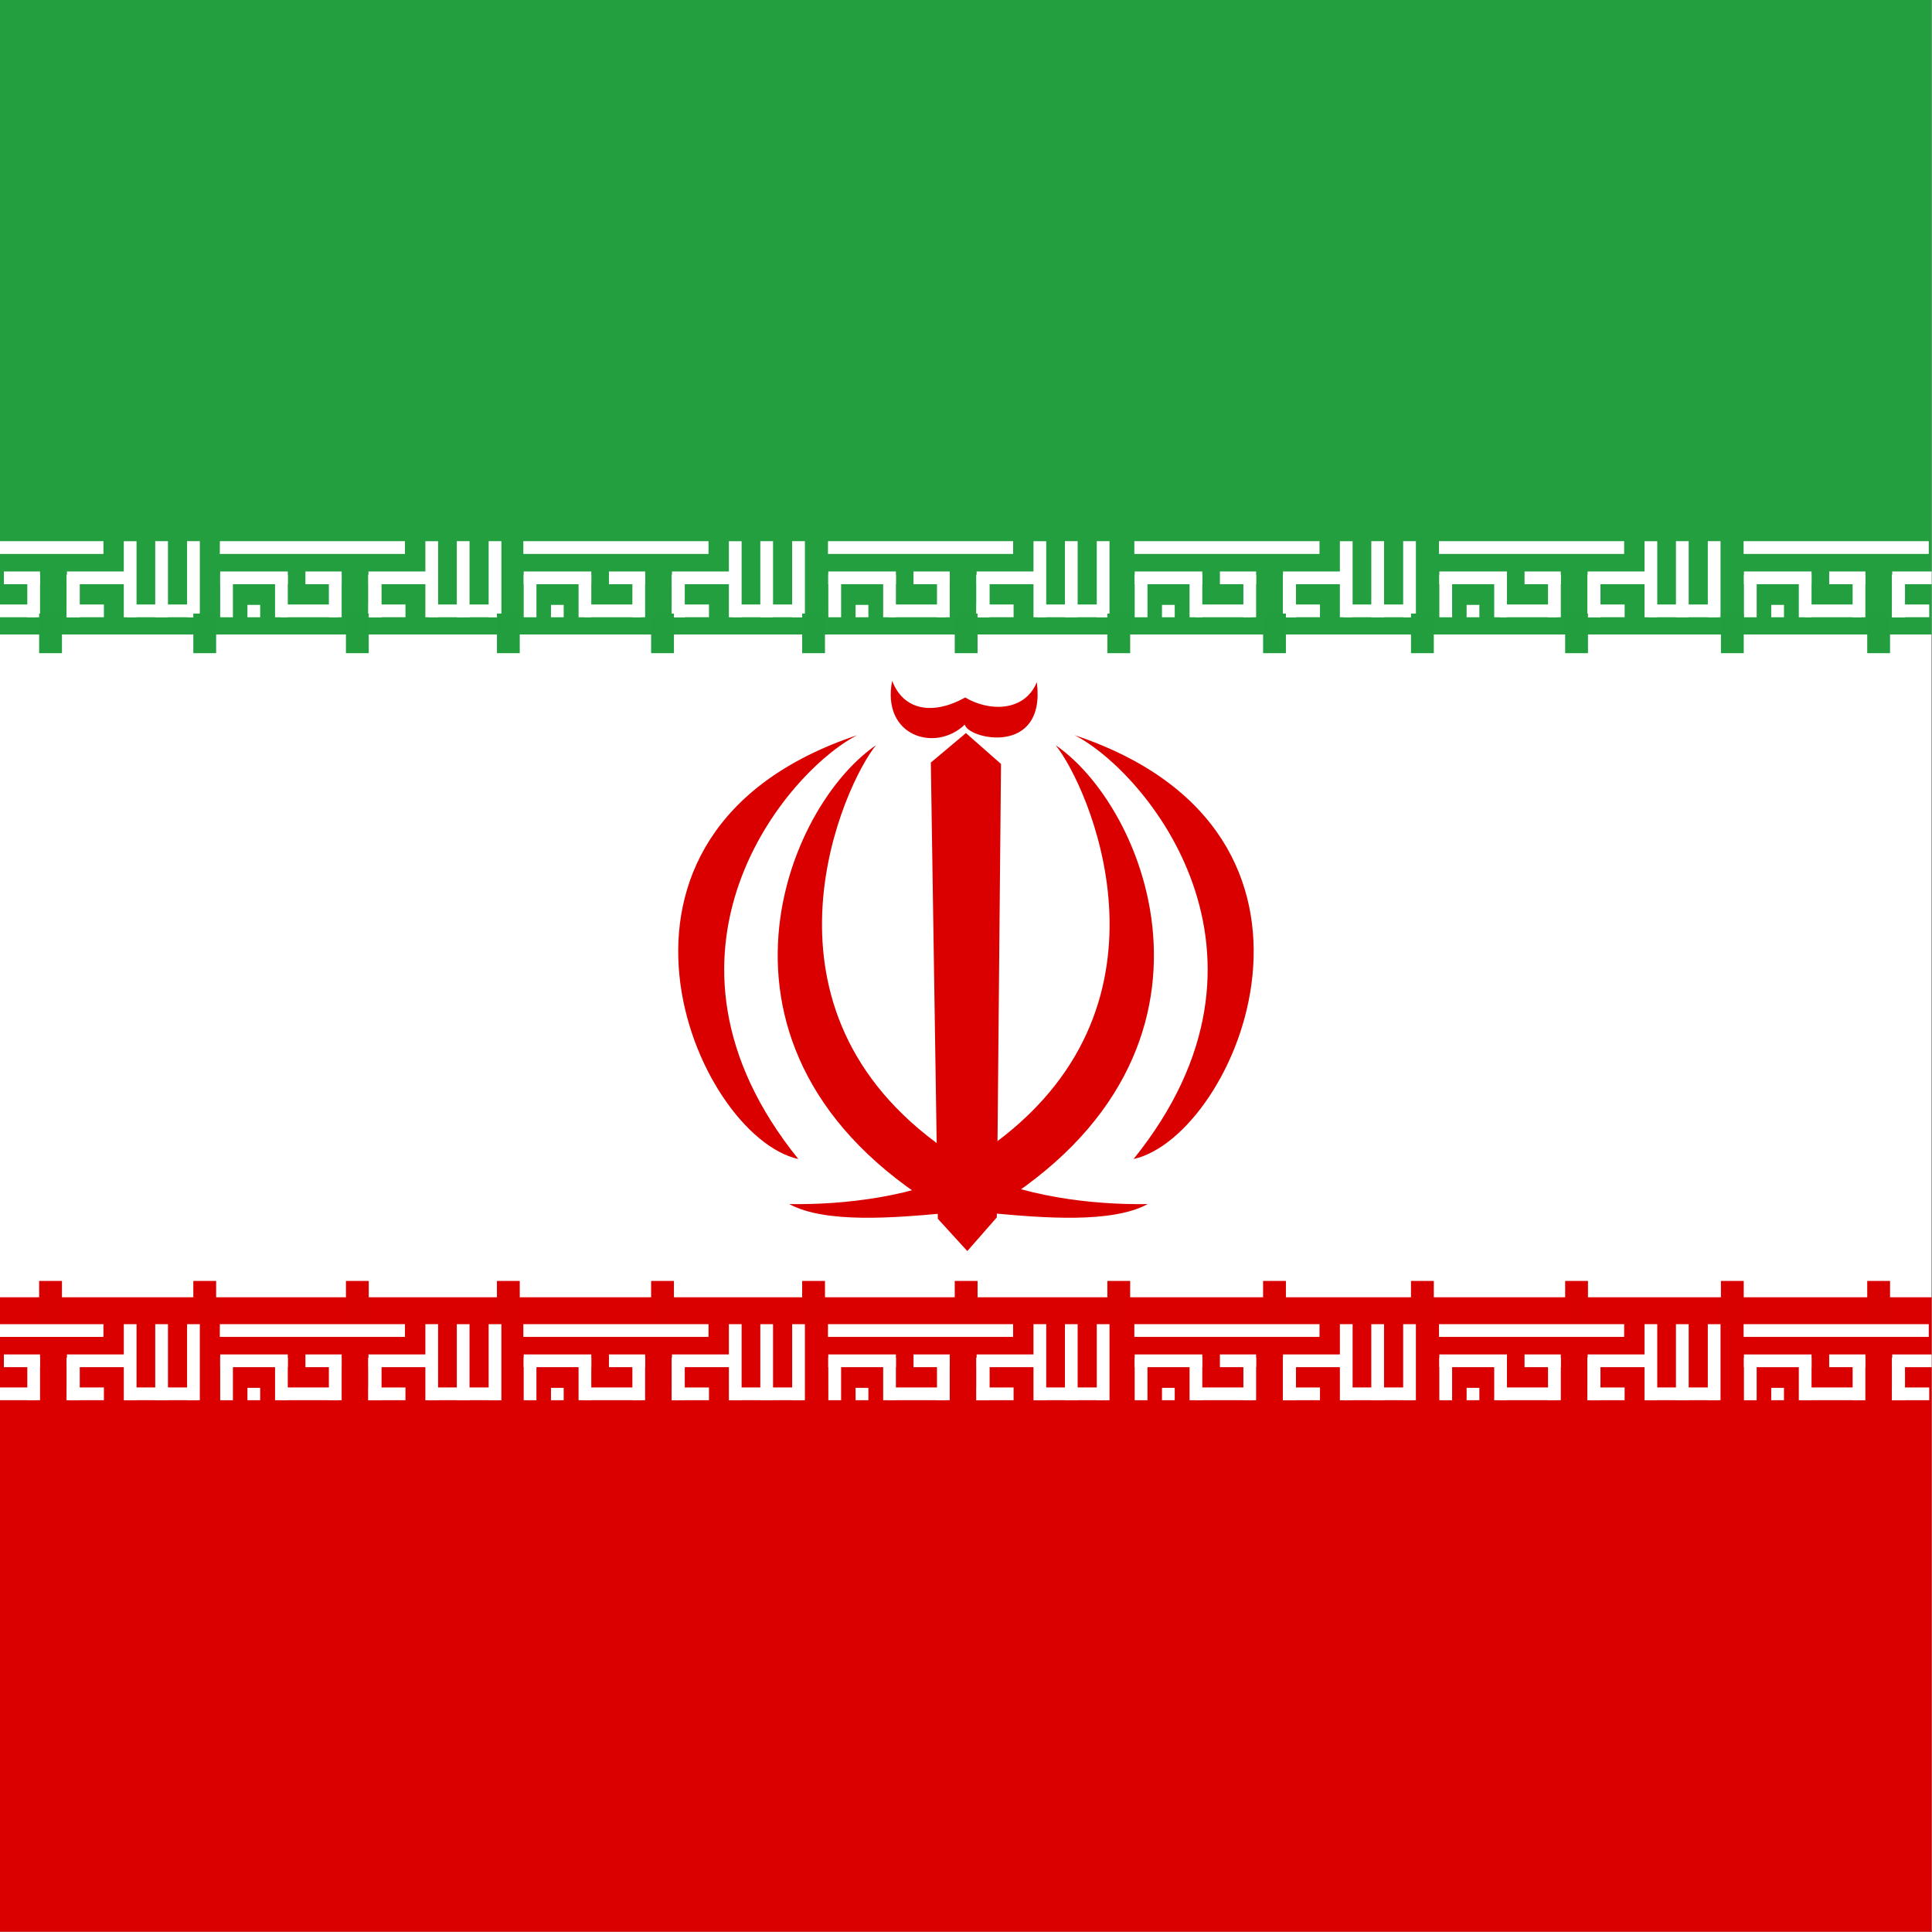 <svg xmlns="http://www.w3.org/2000/svg" id="flag-icon-css-ir" width="512" height="512">
  <rect width="100%" height="100%" fill="#333333" stroke="none"/>
  <defs>
    <clipPath id="a">
      <path fill-opacity=".67" d="M185.98 0h496.06v496.06H185.98z"/>
    </clipPath>
  </defs>
  <g fill-rule="evenodd" clip-path="url(#a)" transform="translate(-191.96) scale(1.032)">
    <path fill="#fff" d="M0 0h868.11v496.06H0z"/>
    <path fill="#da0000" d="M0 333.13h868.11v162.93H0z"/>
    <g fill="#fff" stroke-width="1pt">
      <path d="M165.03 340.04h47.54v3.27h-47.54zm7.08 16.35h3.27v3.18h-3.27zm40.58-.1v3.27h-9.5v-3.27zm5.11-16.25h3.27v19.53h-3.27z"/>
      <path d="M236.73 356.29v3.27h-18v-3.27zm-33.54-7.64h3.27v10.92h-3.27z"/>
      <path d="M234.05 340.04h3.27v19.53h-3.27zm-8.18 0h3.27v19.53h-3.27zm-43.4 7.77v3.27H165.1v-3.27zm38.07 0v3.27H203.2v-3.27z"/>
      <path d="M203.19 348.65h3.27v10.92h-3.27z"/>
      <path d="M203.19 348.65h3.27v10.92h-3.27z"/>
      <path d="M203.19 348.65h3.27v10.92h-3.27zm-38.08 0h3.27v10.92h-3.27zm27.91 0h3.27v10.92h-3.27zm-13.82 0h3.27v10.92h-3.27z"/>
      <path d="M195.32 356.29v3.27h-14.67v-3.27zm.97-8.48v3.27H187v-3.27z"/>
    </g>
    <g fill="#fff" stroke-width="1pt">
      <path d="M86.94 340.04h47.54v3.27H86.94zm7.09 16.35h3.27v3.18h-3.27zm40.58-.1v3.27h-9.5v-3.27zm5.1-16.25H143v19.53h-3.27z"/>
      <path d="M158.64 356.29v3.27h-18v-3.27zm-33.53-7.64h3.27v10.92h-3.27z"/>
      <path d="M155.97 340.04h3.27v19.53h-3.28zm-8.18 0h3.27v19.53h-3.27zm-43.4 7.77v3.27H87.02v-3.27zm38.07 0v3.27H125.1v-3.27z"/>
      <path d="M125.1 348.65h3.28v10.92h-3.27z"/>
      <path d="M125.1 348.65h3.28v10.92h-3.27z"/>
      <path d="M125.1 348.65h3.28v10.92h-3.27zm-38.07 0h3.27v10.92h-3.27zm27.9 0h3.28v10.92h-3.27zm-13.82 0h3.27v10.92h-3.27z"/>
      <path d="M117.23 356.29v3.27h-14.66v-3.27zm.98-8.48v3.27h-9.3v-3.27z"/>
    </g>
    <g fill="#fff" stroke-width="1pt">
      <path d="M242.47 340.04H290v3.27h-47.55zm7.08 16.35h3.27v3.18h-3.27zm40.58-.1v3.27h-9.5v-3.27zm5.11-16.25h3.27v19.53h-3.27z"/>
      <path d="M314.17 356.29v3.27h-18v-3.27zm-33.54-7.64h3.27v10.92h-3.27z"/>
      <path d="M311.49 340.04h3.27v19.53h-3.27zm-8.18 0h3.27v19.53h-3.27zm-43.4 7.77v3.27h-17.36v-3.27zm38.07 0v3.27h-17.35v-3.27z"/>
      <path d="M280.63 348.65h3.27v10.92h-3.27z"/>
      <path d="M280.63 348.65h3.27v10.92h-3.27z"/>
      <path d="M280.63 348.65h3.27v10.92h-3.27zm-38.08 0h3.27v10.92h-3.27zm27.91 0h3.28v10.92h-3.28zm-13.82 0h3.27v10.92h-3.27z"/>
      <path d="M272.76 356.29v3.27h-14.67v-3.27zm.98-8.48v3.27h-9.3v-3.27z"/>
    </g>
    <g fill="#fff" stroke-width="1pt">
      <path d="M789.27 340.04h47.55v3.27h-47.55zm7.1 16.35h3.27v3.18h-3.28zm40.57-.1v3.27h-9.5v-3.27zm5.11-16.25h3.27v19.53h-3.27z"/>
      <path d="M860.98 356.29v3.27h-18v-3.27zm-33.54-7.64h3.27v10.92h-3.27z"/>
      <path d="M858.3 340.04h3.27v19.53h-3.27zm-8.18 0h3.27v19.53h-3.27zm-43.4 7.77v3.27h-17.36v-3.27zm38.07 0v3.27h-17.35v-3.27z"/>
      <path d="M827.44 348.65h3.27v10.92h-3.27z"/>
      <path d="M827.44 348.65h3.27v10.92h-3.27z"/>
      <path d="M827.44 348.65h3.27v10.92h-3.27zm-38.08 0h3.28v10.92h-3.28zm27.91 0h3.28v10.92h-3.28zm-13.82 0h3.27v10.92h-3.27z"/>
      <path d="M819.57 356.29v3.27H804.9v-3.27zm.97-8.48v3.27h-9.3v-3.27z"/>
    </g>
    <g fill="#fff" stroke-width="1pt">
      <path d="M320.4 340.04h47.55v3.27H320.4zm7.1 16.35h3.26v3.18h-3.27zm40.57-.1v3.27h-9.5v-3.27zm5.11-16.25h3.27v19.53h-3.27z"/>
      <path d="M392.1 356.29v3.27h-18v-3.27zm-33.53-7.64h3.27v10.92h-3.27z"/>
      <path d="M389.43 340.04h3.27v19.53h-3.27zm-8.18 0h3.27v19.53h-3.27zm-43.4 7.77v3.27h-17.36v-3.27zm38.07 0v3.27h-17.35v-3.27z"/>
      <path d="M358.57 348.65h3.27v10.92h-3.27z"/>
      <path d="M358.57 348.65h3.27v10.92h-3.27z"/>
      <path d="M358.57 348.65h3.27v10.92h-3.27zm-38.08 0h3.27v10.92h-3.27zm27.91 0h3.27v10.92h-3.27zm-13.82 0h3.27v10.92h-3.27z"/>
      <path d="M350.7 356.29v3.27h-14.67v-3.27zm.98-8.48v3.27h-9.3v-3.27z"/>
    </g>
    <g fill="#fff" stroke-width="1pt">
      <path d="M398.63 340.04h47.54v3.27h-47.55zm7.08 16.35H409v3.18h-3.28zm40.58-.1v3.27h-9.5v-3.27zm5.11-16.25h3.27v19.53h-3.27z"/>
      <path d="M470.33 356.29v3.27h-18v-3.27zm-33.54-7.64h3.27v10.92h-3.27z"/>
      <path d="M467.65 340.04h3.27v19.53h-3.27zm-8.18 0h3.27v19.53h-3.27zm-43.4 7.77v3.27H398.7v-3.27zm38.07 0v3.27H436.8v-3.27z"/>
      <path d="M436.79 348.65h3.27v10.92h-3.27z"/>
      <path d="M436.79 348.65h3.27v10.92h-3.27z"/>
      <path d="M436.79 348.65h3.27v10.92h-3.27zm-38.08 0H402v10.92h-3.28zm27.91 0h3.27v10.92h-3.27zm-13.82 0h3.27v10.92h-3.27z"/>
      <path d="M428.92 356.29v3.27h-14.67v-3.27zm.97-8.48v3.27h-9.3v-3.27z"/>
    </g>
    <path fill="#239f40" d="M0 0h868.11v162.93H0z"/>
    <g fill="#fff" stroke-width="1pt">
      <path d="M477.3 340.04h47.55v3.27H477.3zm7.1 16.35h3.27v3.18h-3.28zm40.57-.1v3.27h-9.5v-3.27zm5.11-16.25h3.27v19.53h-3.27z"/>
      <path d="M549 356.29v3.27h-18v-3.27zm-33.53-7.64h3.27v10.92h-3.27z"/>
      <path d="M546.33 340.04h3.27v19.53h-3.27zm-8.18 0h3.27v19.53h-3.27zm-43.4 7.77v3.27h-17.36v-3.27zm38.07 0v3.27h-17.35v-3.27z"/>
      <path d="M515.47 348.65h3.27v10.92h-3.27z"/>
      <path d="M515.47 348.65h3.27v10.92h-3.27z"/>
      <path d="M515.47 348.65h3.27v10.92h-3.27zm-38.08 0h3.28v10.92h-3.28zm27.91 0h3.27v10.92h-3.27zm-13.82 0h3.27v10.92h-3.27z"/>
      <path d="M507.6 356.29v3.27h-14.67v-3.27zm.97-8.48v3.27h-9.3v-3.27z"/>
    </g>
    <g fill="#fff" stroke-width="1pt">
      <path d="M555.53 340.04h47.55v3.27h-47.55zm7.1 16.35h3.27v3.18h-3.28zm40.57-.1v3.27h-9.5v-3.27zm5.11-16.25h3.27v19.53h-3.27z"/>
      <path d="M627.24 356.29v3.27h-18v-3.27zm-33.54-7.64h3.27v10.92h-3.27z"/>
      <path d="M624.56 340.04h3.27v19.53h-3.27zm-8.18 0h3.27v19.53h-3.27zm-43.4 7.77v3.27h-17.36v-3.27zm38.07 0v3.27H593.7v-3.27z"/>
      <path d="M593.7 348.65h3.27v10.92h-3.27z"/>
      <path d="M593.7 348.65h3.27v10.92h-3.27z"/>
      <path d="M593.7 348.65h3.27v10.92h-3.27zm-38.08 0h3.28v10.92h-3.28zm27.91 0h3.28v10.92h-3.28zm-13.82 0h3.27v10.92h-3.27z"/>
      <path d="M585.83 356.29v3.27h-14.67v-3.27zm.97-8.48v3.27h-9.3v-3.27z"/>
    </g>
    <g fill="#fff" stroke-width="1pt">
      <path d="M633.75 340.04h47.55v3.27h-47.54zm7.1 16.35h3.27v3.18h-3.28zm40.57-.1v3.27h-9.5v-3.27zm5.11-16.25h3.27v19.53h-3.27z"/>
      <path d="M705.46 356.29v3.27h-18v-3.27zm-33.54-7.64h3.27v10.92h-3.27z"/>
      <path d="M702.78 340.04h3.27v19.53h-3.27zm-8.18 0h3.27v19.53h-3.27zm-43.4 7.77v3.27h-17.36v-3.27zm38.07 0v3.27h-17.35v-3.27z"/>
      <path d="M671.92 348.65h3.27v10.92h-3.27z"/>
      <path d="M671.92 348.65h3.27v10.92h-3.27z"/>
      <path d="M671.92 348.65h3.27v10.92h-3.27zm-38.08 0h3.27v10.92h-3.27zm27.91 0h3.27v10.92h-3.27zm-13.82 0h3.27v10.92h-3.27z"/>
      <path d="M664.05 356.29v3.27h-14.67v-3.27zm.98-8.48v3.27h-9.3v-3.27z"/>
    </g>
    <g fill="#fff" stroke-width="1pt">
      <path d="M712.43 340.04h47.55v3.27h-47.55zm7.1 16.35h3.27v3.18h-3.28zm40.57-.1v3.27h-9.5v-3.27zm5.11-16.25h3.27v19.53h-3.27z"/>
      <path d="M784.14 356.29v3.27h-18v-3.27zm-33.54-7.64h3.27v10.92h-3.27z"/>
      <path d="M781.46 340.04h3.27v19.53h-3.27zm-8.18 0h3.27v19.53h-3.27zm-43.4 7.77v3.27h-17.36v-3.27zm38.07 0v3.27H750.6v-3.27z"/>
      <path d="M750.6 348.65h3.27v10.92h-3.27z"/>
      <path d="M750.6 348.65h3.27v10.92h-3.27z"/>
      <path d="M750.6 348.65h3.27v10.92h-3.27zm-38.08 0h3.28v10.92h-3.28zm27.91 0h3.28v10.92h-3.28zm-13.82 0h3.27v10.92h-3.27z"/>
      <path d="M742.73 356.29v3.27h-14.67v-3.27zm.98-8.48v3.27h-9.3v-3.27z"/>
    </g>
    <g fill="#fff" stroke-width="1pt">
      <path d="M7.92 340.04h47.54v3.27H7.92zm7.09 16.35h3.27v3.18H15zm40.57-.1v3.27h-9.5v-3.27zm5.12-16.25h3.27v19.53H60.7z"/>
      <path d="M79.62 356.29v3.27h-18v-3.27zm-33.54-7.64h3.28v10.92h-3.28z"/>
      <path d="M76.94 340.04h3.28v19.53h-3.28zm-8.17 0h3.27v19.53h-3.27zm-43.41 7.77v3.27H8.01v-3.27zm38.08 0v3.27H46.08v-3.27z"/>
      <path d="M46.08 348.65h3.28v10.92h-3.28z"/>
      <path d="M46.08 348.65h3.28v10.92h-3.28z"/>
      <path d="M46.08 348.65h3.28v10.92h-3.28zm-38.07 0h3.27v10.92H8zm27.9 0h3.28v10.92h-3.27zm-13.82 0h3.27v10.92H22.1z"/>
      <path d="M38.21 356.29v3.27H23.55v-3.27zm.98-8.48v3.27h-9.3v-3.27z"/>
    </g>
    <g fill="#fff" stroke-width="1pt">
      <path d="M165.03 138.97h47.54v3.28h-47.54zm7.08 16.36h3.27v3.18h-3.27zm40.58-.1v3.27h-9.5v-3.27zm5.11-16.25h3.27v19.53h-3.27z"/>
      <path d="M236.73 155.23v3.27h-18v-3.27zm-33.54-7.64h3.27v10.92h-3.27z"/>
      <path d="M234.05 138.97h3.27v19.54h-3.27zm-8.18 0h3.27v19.54h-3.27zm-43.4 7.78v3.27H165.1v-3.27zm38.07 0v3.27H203.2v-3.27z"/>
      <path d="M203.19 147.59h3.27v10.92h-3.27z"/>
      <path d="M203.19 147.59h3.27v10.92h-3.27z"/>
      <path d="M203.19 147.59h3.27v10.92h-3.27zm-38.08 0h3.27v10.92h-3.27zm27.91 0h3.27v10.92h-3.27zm-13.82 0h3.27v10.92h-3.27z"/>
      <path d="M195.32 155.23v3.27h-14.67v-3.27zm.97-8.48v3.27H187v-3.27z"/>
    </g>
    <g fill="#fff" stroke-width="1pt">
      <path d="M86.94 138.97h47.54v3.28H86.94zm7.09 16.36h3.27v3.18h-3.27zm40.58-.1v3.27h-9.5v-3.27zm5.1-16.25H143v19.53h-3.27z"/>
      <path d="M158.64 155.23v3.27h-18v-3.27zm-33.53-7.64h3.27v10.92h-3.27z"/>
      <path d="M155.97 138.97h3.27v19.54h-3.28zm-8.18 0h3.27v19.54h-3.27zm-43.4 7.78v3.27H87.02v-3.27zm38.07 0v3.27H125.1v-3.27z"/>
      <path d="M125.1 147.59h3.28v10.92h-3.27z"/>
      <path d="M125.1 147.59h3.28v10.92h-3.27z"/>
      <path d="M125.1 147.59h3.28v10.92h-3.27zm-38.07 0h3.27v10.92h-3.27zm27.9 0h3.28v10.92h-3.27zm-13.82 0h3.27v10.92h-3.27z"/>
      <path d="M117.23 155.23v3.27h-14.66v-3.27zm.98-8.48v3.27h-9.3v-3.27z"/>
    </g>
    <g fill="#fff" stroke-width="1pt">
      <path d="M242.47 138.97H290v3.28h-47.55zm7.08 16.36h3.27v3.18h-3.27zm40.58-.1v3.27h-9.5v-3.27zm5.11-16.25h3.27v19.53h-3.27z"/>
      <path d="M314.17 155.23v3.27h-18v-3.27zm-33.54-7.64h3.27v10.92h-3.27z"/>
      <path d="M311.49 138.97h3.27v19.54h-3.27zm-8.18 0h3.27v19.54h-3.27zm-43.4 7.78v3.27h-17.36v-3.27zm38.07 0v3.27h-17.35v-3.27z"/>
      <path d="M280.63 147.59h3.27v10.92h-3.27z"/>
      <path d="M280.63 147.59h3.27v10.92h-3.27z"/>
      <path d="M280.63 147.59h3.27v10.92h-3.27zm-38.08 0h3.27v10.92h-3.27zm27.91 0h3.28v10.92h-3.28zm-13.82 0h3.27v10.92h-3.27z"/>
      <path d="M272.76 155.23v3.27h-14.67v-3.27zm.98-8.48v3.27h-9.3v-3.27z"/>
    </g>
    <g fill="#fff" stroke-width="1pt">
      <path d="M789.27 138.97h47.55v3.28h-47.55zm7.1 16.36h3.27v3.18h-3.28zm40.57-.1v3.27h-9.5v-3.27zm5.11-16.25h3.27v19.53h-3.27z"/>
      <path d="M860.98 155.23v3.27h-18v-3.27zm-33.54-7.64h3.27v10.92h-3.27z"/>
      <path d="M858.3 138.97h3.27v19.54h-3.27zm-8.18 0h3.27v19.54h-3.27zm-43.4 7.78v3.27h-17.36v-3.27zm38.07 0v3.27h-17.35v-3.27z"/>
      <path d="M827.44 147.59h3.27v10.92h-3.27z"/>
      <path d="M827.44 147.59h3.27v10.92h-3.27z"/>
      <path d="M827.44 147.59h3.27v10.92h-3.27zm-38.08 0h3.28v10.92h-3.28zm27.91 0h3.28v10.92h-3.28zm-13.82 0h3.27v10.92h-3.27z"/>
      <path d="M819.57 155.23v3.27H804.9v-3.27zm.97-8.48v3.27h-9.3v-3.27z"/>
    </g>
    <g fill="#fff" stroke-width="1pt">
      <path d="M320.4 138.97h47.55v3.28H320.4zm7.1 16.36h3.26v3.18h-3.27zm40.57-.1v3.27h-9.5v-3.27zm5.11-16.25h3.27v19.53h-3.27z"/>
      <path d="M392.1 155.23v3.27h-18v-3.27zm-33.53-7.64h3.27v10.92h-3.27z"/>
      <path d="M389.43 138.97h3.27v19.54h-3.27zm-8.18 0h3.27v19.54h-3.27zm-43.4 7.78v3.27h-17.36v-3.27zm38.07 0v3.27h-17.35v-3.27z"/>
      <path d="M358.57 147.59h3.27v10.92h-3.27z"/>
      <path d="M358.57 147.59h3.27v10.92h-3.27z"/>
      <path d="M358.57 147.59h3.27v10.92h-3.27zm-38.08 0h3.27v10.92h-3.27zm27.91 0h3.27v10.92h-3.27zm-13.82 0h3.27v10.92h-3.27z"/>
      <path d="M350.7 155.23v3.27h-14.67v-3.27zm.98-8.48v3.27h-9.3v-3.27z"/>
    </g>
    <g fill="#fff" stroke-width="1pt">
      <path d="M398.63 138.97h47.54v3.28h-47.55zm7.08 16.36H409v3.18h-3.28zm40.58-.1v3.27h-9.5v-3.27zm5.11-16.25h3.27v19.53h-3.27z"/>
      <path d="M470.33 155.23v3.27h-18v-3.27zm-33.54-7.64h3.27v10.92h-3.27z"/>
      <path d="M467.65 138.97h3.27v19.54h-3.27zm-8.18 0h3.27v19.54h-3.27zm-43.4 7.78v3.27H398.7v-3.27zm38.07 0v3.27H436.8v-3.27z"/>
      <path d="M436.79 147.59h3.27v10.92h-3.27z"/>
      <path d="M436.79 147.59h3.27v10.92h-3.27z"/>
      <path d="M436.79 147.59h3.27v10.92h-3.27zm-38.08 0H402v10.92h-3.28zm27.91 0h3.27v10.92h-3.27zm-13.82 0h3.27v10.92h-3.27z"/>
      <path d="M428.92 155.23v3.27h-14.67v-3.27zm.97-8.48v3.27h-9.3v-3.27z"/>
    </g>
    <g fill="#fff" stroke-width="1pt">
      <path d="M477.3 138.97h47.55v3.28H477.3zm7.1 16.36h3.27v3.18h-3.28zm40.57-.1v3.27h-9.5v-3.27zm5.11-16.25h3.27v19.53h-3.27z"/>
      <path d="M549 155.23v3.27h-18v-3.27zm-33.53-7.64h3.27v10.92h-3.27z"/>
      <path d="M546.33 138.97h3.27v19.54h-3.27zm-8.18 0h3.27v19.54h-3.27zm-43.4 7.78v3.27h-17.36v-3.27zm38.07 0v3.27h-17.35v-3.27z"/>
      <path d="M515.47 147.59h3.27v10.92h-3.27z"/>
      <path d="M515.47 147.59h3.27v10.92h-3.27z"/>
      <path d="M515.47 147.59h3.27v10.92h-3.27zm-38.08 0h3.28v10.92h-3.28zm27.91 0h3.27v10.92h-3.27zm-13.82 0h3.27v10.92h-3.27z"/>
      <path d="M507.6 155.23v3.27h-14.67v-3.27zm.97-8.48v3.27h-9.3v-3.27z"/>
    </g>
    <g fill="#fff" stroke-width="1pt">
      <path d="M555.53 138.97h47.55v3.28h-47.55zm7.1 16.36h3.27v3.18h-3.28zm40.57-.1v3.27h-9.5v-3.27zm5.11-16.25h3.27v19.53h-3.27z"/>
      <path d="M627.24 155.23v3.27h-18v-3.27zm-33.54-7.64h3.27v10.92h-3.27z"/>
      <path d="M624.56 138.97h3.27v19.54h-3.27zm-8.18 0h3.27v19.54h-3.27zm-43.4 7.78v3.27h-17.36v-3.27zm38.07 0v3.27H593.7v-3.27z"/>
      <path d="M593.7 147.59h3.27v10.92h-3.27z"/>
      <path d="M593.7 147.59h3.27v10.92h-3.27z"/>
      <path d="M593.7 147.59h3.27v10.92h-3.27zm-38.08 0h3.28v10.92h-3.28zm27.91 0h3.28v10.92h-3.28zm-13.82 0h3.27v10.92h-3.27z"/>
      <path d="M585.83 155.23v3.27h-14.67v-3.27zm.97-8.48v3.27h-9.3v-3.27z"/>
    </g>
    <g fill="#fff" stroke-width="1pt">
      <path d="M633.75 138.97h47.55v3.28h-47.54zm7.1 16.36h3.27v3.18h-3.28zm40.57-.1v3.27h-9.5v-3.27zm5.11-16.25h3.27v19.53h-3.27z"/>
      <path d="M705.46 155.23v3.27h-18v-3.27zm-33.54-7.64h3.27v10.92h-3.27z"/>
      <path d="M702.78 138.97h3.27v19.54h-3.27zm-8.18 0h3.27v19.54h-3.27zm-43.4 7.78v3.27h-17.36v-3.27zm38.07 0v3.27h-17.35v-3.27z"/>
      <path d="M671.92 147.59h3.27v10.92h-3.27z"/>
      <path d="M671.92 147.59h3.27v10.92h-3.27z"/>
      <path d="M671.92 147.59h3.27v10.92h-3.27zm-38.08 0h3.27v10.92h-3.27zm27.91 0h3.27v10.92h-3.27zm-13.82 0h3.27v10.92h-3.27z"/>
      <path d="M664.05 155.23v3.27h-14.67v-3.27zm.98-8.48v3.27h-9.3v-3.27z"/>
    </g>
    <g fill="#fff" stroke-width="1pt">
      <path d="M712.43 138.97h47.55v3.28h-47.55zm7.1 16.36h3.27v3.18h-3.28zm40.57-.1v3.27h-9.5v-3.27zm5.11-16.25h3.27v19.53h-3.27z"/>
      <path d="M784.14 155.23v3.27h-18v-3.27zm-33.54-7.64h3.27v10.92h-3.27z"/>
      <path d="M781.46 138.97h3.27v19.54h-3.27zm-8.18 0h3.27v19.54h-3.27zm-43.4 7.78v3.27h-17.36v-3.27zm38.07 0v3.27H750.6v-3.27z"/>
      <path d="M750.6 147.59h3.27v10.92h-3.27z"/>
      <path d="M750.6 147.59h3.27v10.92h-3.27z"/>
      <path d="M750.6 147.59h3.27v10.92h-3.27zm-38.08 0h3.28v10.92h-3.28zm27.91 0h3.28v10.92h-3.28zm-13.82 0h3.27v10.92h-3.27z"/>
      <path d="M742.73 155.23v3.27h-14.67v-3.27zm.98-8.48v3.27h-9.3v-3.27z"/>
    </g>
    <g fill="#fff" stroke-width="1pt">
      <path d="M7.92 138.97h47.54v3.28H7.92zm7.09 16.36h3.27v3.18H15zm40.57-.1v3.27h-9.5v-3.27zm5.12-16.25h3.27v19.53H60.7z"/>
      <path d="M79.62 155.23v3.27h-18v-3.27zm-33.54-7.64h3.28v10.92h-3.28z"/>
      <path d="M76.94 138.97h3.28v19.54h-3.28zm-8.17 0h3.27v19.54h-3.27zm-43.41 7.78v3.27H8.01v-3.27zm38.08 0v3.27H46.08v-3.27z"/>
      <path d="M46.08 147.59h3.28v10.92h-3.28z"/>
      <path d="M46.08 147.59h3.28v10.92h-3.28z"/>
      <path d="M46.08 147.59h3.28v10.92h-3.28zm-38.07 0h3.27v10.92H8zm27.9 0h3.28v10.92h-3.27zm-13.82 0h3.27v10.92H22.1z"/>
      <path d="M38.21 155.23v3.27H23.55v-3.27zm.98-8.48v3.27h-9.3v-3.27z"/>
    </g>
    <path fill="#d90000" stroke-width="1pt" d="M119.3 328.94h5.86v10.18h-5.86zm155.54 0h5.86v10.18h-5.86zm-274.88 0h5.86v10.18H-.04zm78.94 0h5.86v10.18H78.9zm78.38 0h5.86v10.18h-5.86zm38.78 0h5.86v10.18h-5.86zm39.59 0h5.86v10.18h-5.86zm77.97 0h5.86v10.18h-5.86zm196.74 0h5.86v10.18h-5.86zm-157.15 0h5.86v10.18h-5.86zm38.79 0h5.86v10.18H392zm39.18 0h5.86v10.18h-5.86zm39.19 0h5.86v10.18h-5.86zm313.09 0h5.86v10.18h-5.86zm-235.12 0h5.86v10.18h-5.86zm39.59 0h5.86v10.18h-5.86zm40 0h5.86v10.18h-5.86zm37.57 0h5.86v10.18h-5.86zm39.99 0h5.86v10.18h-5.86zm39.19 0h5.86v10.18h-5.86zm115.95 0h5.86v10.18h-5.86zm-37.57 0h5.86v10.18h-5.86zm-783.75 0h5.86v10.18H39.3z"/>
    <path fill="#239e3f" stroke-width="1pt" d="M119.3 157.55h5.86v10.18h-5.86zm155.54 0h5.86v10.18h-5.86zm-274.88 0h5.86v10.18H-.04zm78.94 0h5.86v10.18H78.9zm78.38 0h5.86v10.18h-5.86zm38.78 0h5.86v10.18h-5.86zm39.59 0h5.86v10.18h-5.86zm77.97 0h5.86v10.18h-5.86zm196.74 0h5.86v10.18h-5.86zm-157.15 0h5.86v10.18h-5.86zm38.79 0h5.86v10.18H392zm39.18 0h5.86v10.18h-5.86zm39.19 0h5.86v10.18h-5.86zm313.09 0h5.86v10.18h-5.86zm-235.12 0h5.86v10.18h-5.86zm39.59 0h5.86v10.18h-5.86zm40 0h5.86v10.18h-5.86zm37.57 0h5.86v10.18h-5.86zm39.99 0h5.86v10.18h-5.86zm39.19 0h5.86v10.18h-5.86zm115.95 0h5.86v10.18h-5.86zm-37.57 0h5.86v10.18h-5.86zm-783.75 0h5.86v10.18H39.3z"/>
    <g fill="#da0000">
      <path d="M457.08 191.36c8.19 10.04 33.44 65.55-15.24 101.91-22.89 17.22-8.72 18.1-8.04 20.99 36.79-19.54 48.8-46.02 48.52-69.73-.28-23.71-12.85-44.67-25.24-53.17z"/>
      <path d="M461.95 188.78c18.17 9.3 57.7 56.08 15.15 108.85 26.44-5.87 60.05-83.73-15.15-108.85zm-55.8 0c-18.16 9.3-57.7 56.08-15.14 108.85-26.44-5.87-60.05-83.73 15.15-108.85z"/>
      <path d="M410.96 191.36c-8.2 10.04-33.44 65.55 15.24 101.91 22.88 17.22 8.71 18.1 8.04 20.99-36.79-19.54-48.8-46.02-48.52-69.73.28-23.71 12.85-44.67 25.24-53.17z"/>
      <path d="M480.72 309.2c-14.4.23-32.55-1.98-46.01-8.98 2.22 4.31 4.06 7.03 6.28 11.34 12.83 1.18 30.55 2.65 39.73-2.36zm-92.02 0c14.4.23 32.55-1.98 46-8.98-2.2 4.31-4.05 7.03-6.27 11.34-12.84 1.18-30.55 2.65-39.73-2.36zm26.4-134.4c2.93 7.75 10.58 8.88 18.77 4.31 5.97 3.59 15.2 3.81 18.39-3.94 2.42 19.17-17.74 14.64-18.49 10.89-7.5 7.25-21.47 3.06-18.66-11.26z"/>
      <path d="M434.4 321.27l7.58-8.65 1.08-116.44-9.01-7.93-9.01 7.57 1.8 117.16 7.57 8.29z"/>
    </g>
  </g>
</svg>
